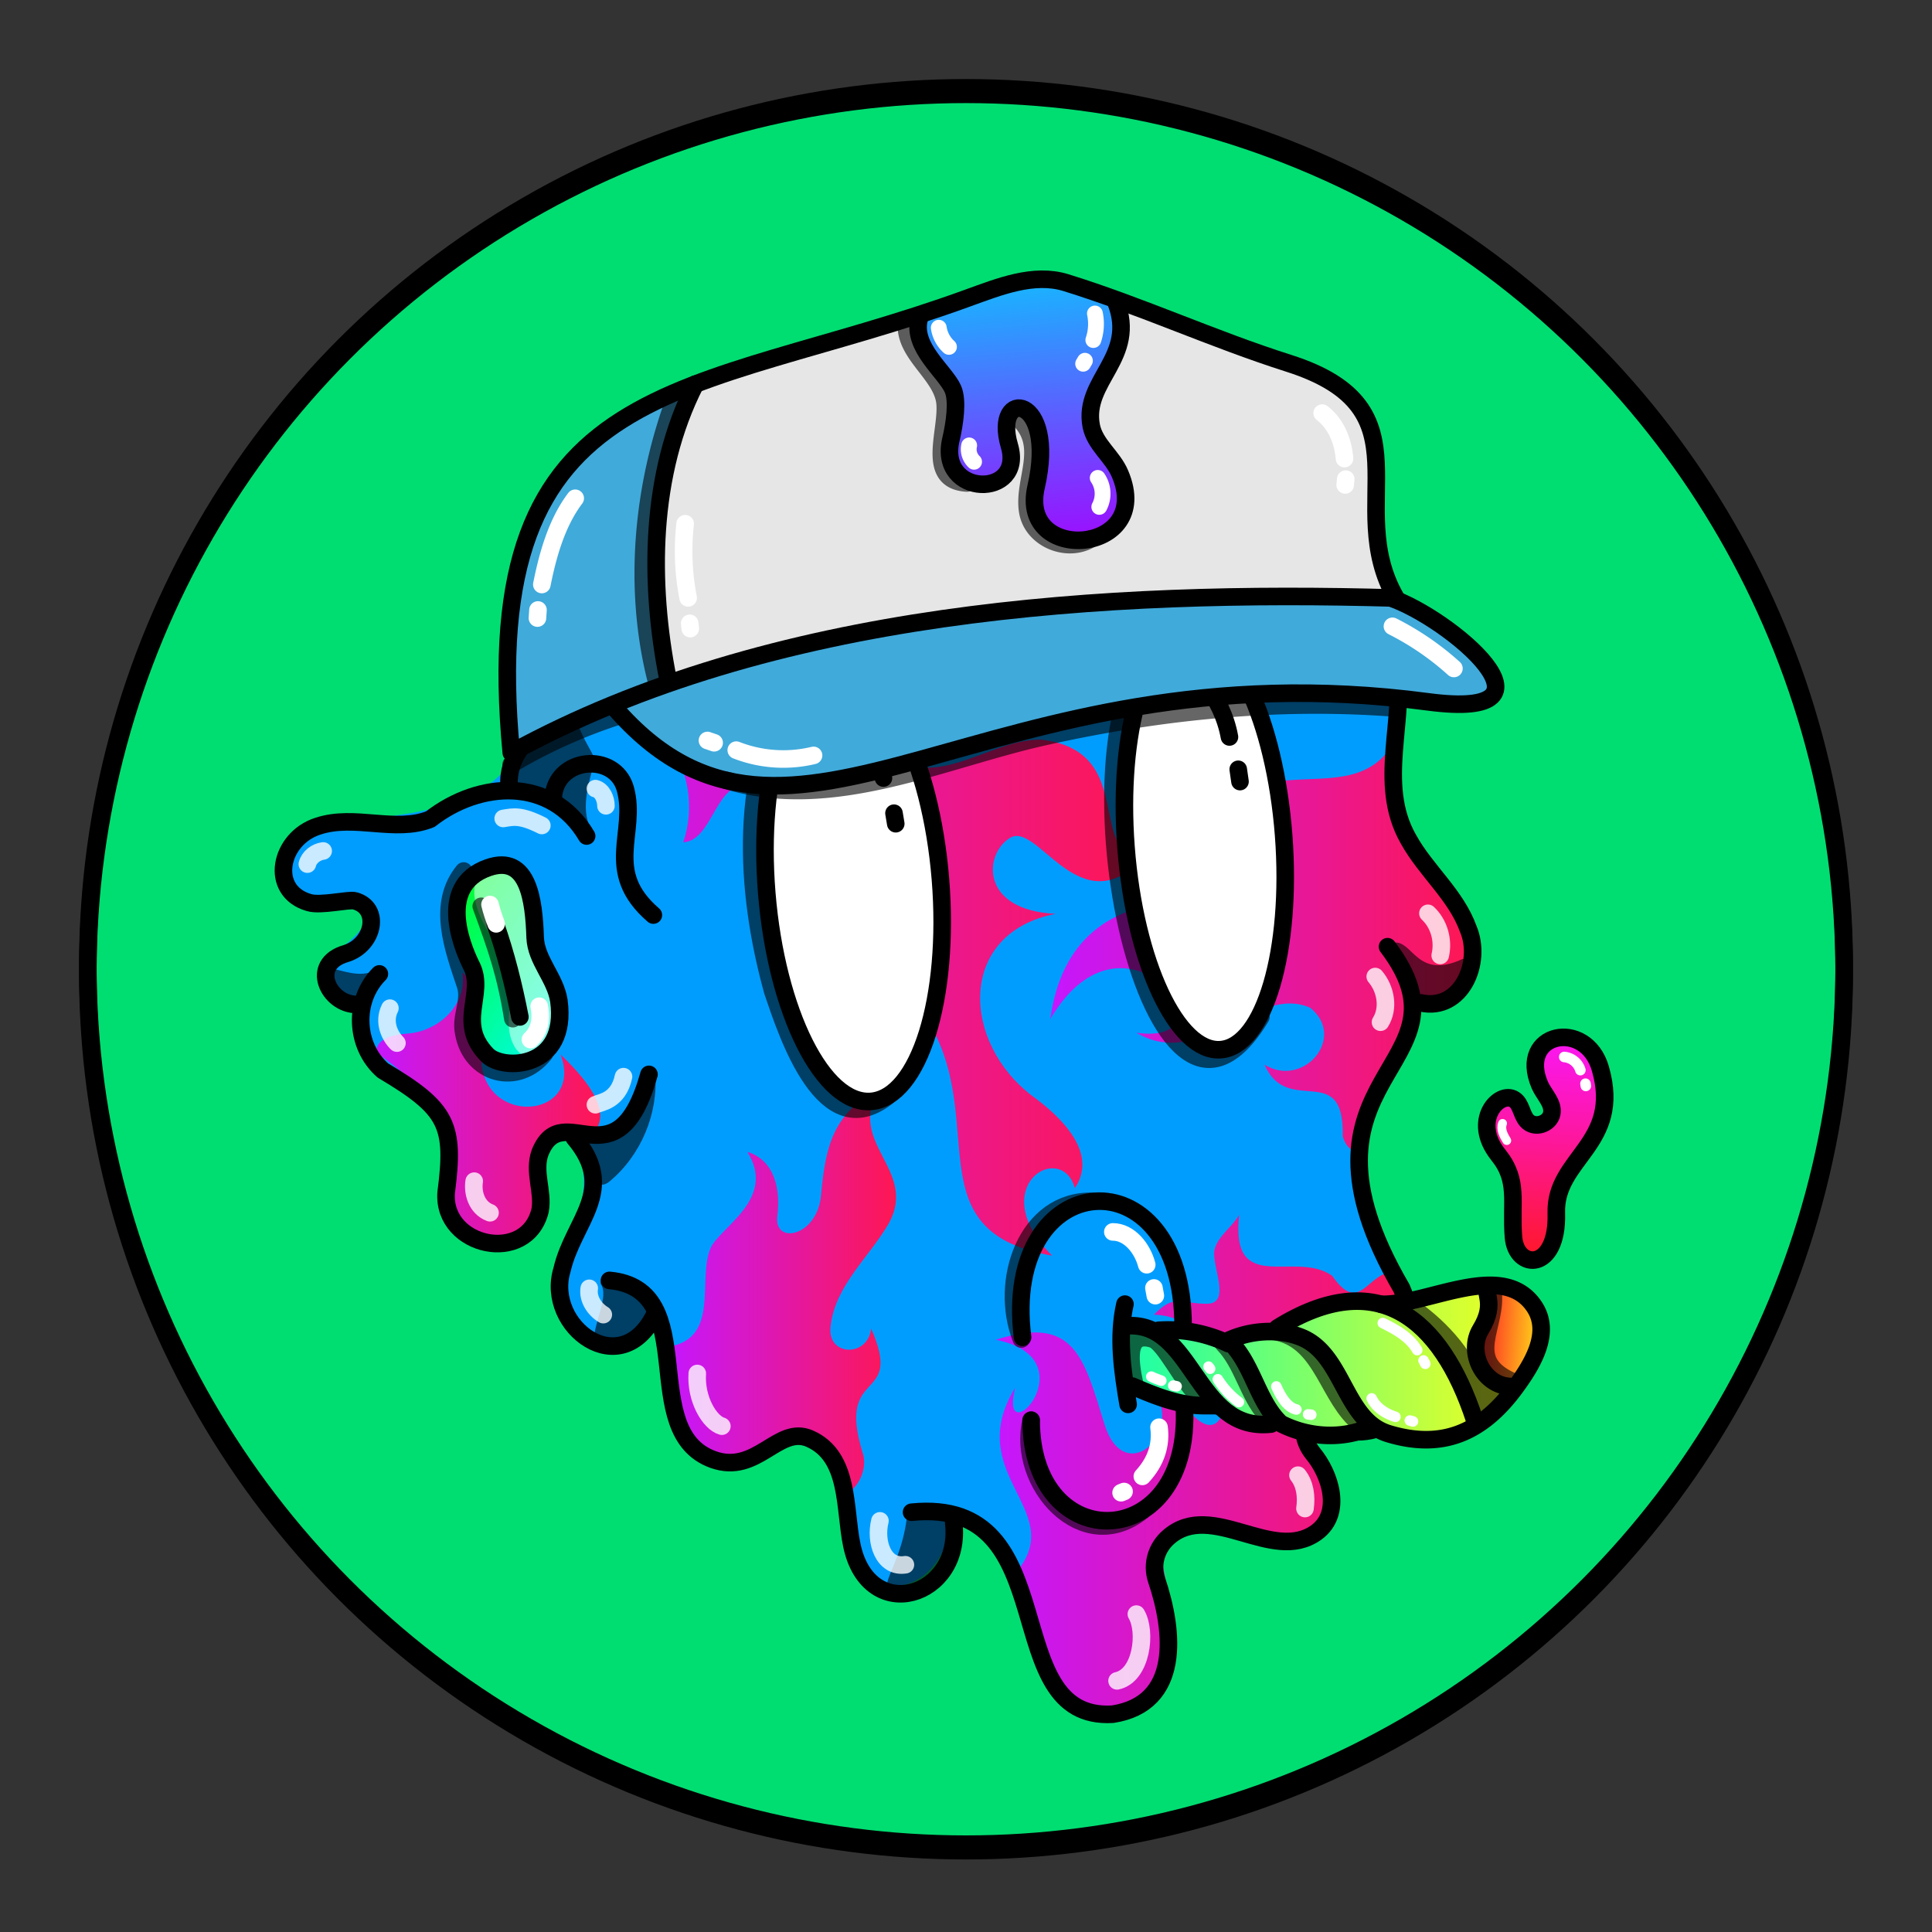 <svg version="1.1" id="Layer_1" xmlns="http://www.w3.org/2000/svg" x="0" y="0" viewBox="0 0 1100 1100" style="enable-background:new 0 0 1100 1100" xml:space="preserve" xmlns:xlink="http://www.w3.org/1999/xlink"><rect x="0" y="0" width="1100" height="1100" fill="#333333" stroke="none"/><style type="text/css">.st300{fill:#00DE72;stroke:#000000;stroke-width:10;stroke-linecap:round;stroke-linejoin:round;stroke-miterlimit:10;}</style><circle class="st300" cx="550" cy="553.7" r="500"/><path d="M532 207.7c-68 59.6-71 20-121 36.5-19.6 10.9-14 30-9.7 39.6 11 23-51 9-69 40.3-10 18 .1 42-7.5 61.8-9 19.6-34 35-37 52.2-43 48-154 7-119 70.4 6 11 33-6 39 9.1 7 17.5-39 29-21 46.7 18 5 21 39.9 57 63.2 14 20 3 51 19 69.1 35.8 38 46-25 41-34.3 4-39 44-11 22 38.7-23 52 11 74 36.5 56.6 24-9 13 39 23 50.9 19.5 37 55 12 67 12 18 1 28 22 29.8 40.3 6.5 63 54 46 59 8 15.5-34 45 49 47 59.9 11 73 69 42 71 17.9 3-54-3-60.1 2-68.3 18.5-31 71 13 90.8-15.5 14-19.7-31-63.5 8-55.4 94 19 19-101 14-120.4-9-35.5 14-106 47-121.7 18-9 17-35.5 7-52.8-9.5-17-25-30.6-31-48.9-13.5-54 22-102-36-133.3-5-3-7-9.5-4-14.4 17-26 1-66-32-71.4-22-3-44 9-66.5 6.3C615 246 579 177 532 207.7z" style="fill:#009dff"/><linearGradient id="a5" gradientUnits="userSpaceOnUse" x1="381.071" y1="365.002" x2="511.347" y2="365.002" gradientTransform="matrix(1 0 0 -1 0 1100)"><stop offset="0" style="stop-color:#c517ff"/><stop offset="1" style="stop-color:#ff1751"/></linearGradient><path style="fill:url(#a5)" d="M381 766.7c29-5 16-38 23.5-55.9 5-12 38-28 21-55 16 5 19 22 17 37.1-1.5 16 23 11 25-12.6 2.5-28 7-46.5 33-60.3-19 31 22.5 46 5.5 76.6-11 19-30.1 35-33 57.7-3 18 21 19 23 2.2 19 43-20 21-5 70.2 3 8-1 18.5-8 23.2-30-96.4-85 60.1-102-83.2z"/><linearGradient id="b2" gradientUnits="userSpaceOnUse" x1="566.921" y1="265.744" x2="809.398" y2="265.744" gradientTransform="matrix(1 0 0 -1 0 1100)"><stop offset="0" style="stop-color:#c517ff"/><stop offset="1" style="stop-color:#ff1751"/></linearGradient><path style="fill:url(#b2)" d="M660 882.5c21-37 76 16 97.5-22.4 8-24-21-40-10-55.2 33.5 32.5 88-14 47-80.7-16-1-19.8 25.5-36 2.2-21-15-58 12-53-34.7-4 7-12 12-14 19.7-2 9 10.1 31-4.5 30.9-15 0-18-6-30 6.2 51 2 49 91 19 53.7-6-7-11-14-22-14.4 23.5 25-13 61-25 23.6-12-38.5-17-63-62-48.6 54.5 11 1 67 11 27.3-30 49 28.5 69 2 103.3 32 140.6 104.5 79.6 80-10.9z"/><linearGradient id="c2" gradientUnits="userSpaceOnUse" x1="597.551" y1="561.092" x2="839.931" y2="561.092" gradientTransform="matrix(1 0 0 -1 0 1100)"><stop offset="0" style="stop-color:#c517ff"/><stop offset="1" style="stop-color:#ff1751"/></linearGradient><path style="fill:url(#c2)" d="M794 422.3c-27 46-87-10.9-124 69.1 29.8-26 38.5 15 5 21.8-44 .9-71 23-77 67 43-73 108 16 49 7.8 37 22 68-28 99-14.2 21 17-4 46-26 32.4 13 30.1 45.5-3 44.5 40.7 1 4 4 9 9 8.7 3-30 32-54 32-85.8C894 558.5 784 495 794 422.3z"/><linearGradient id="d2" gradientUnits="userSpaceOnUse" x1="213.681" y1="470.314" x2="342.252" y2="470.314" gradientTransform="matrix(1 0 0 -1 0 1100)"><stop offset="0" style="stop-color:#c517ff"/><stop offset="1" style="stop-color:#ff1751"/></linearGradient><path style="fill:url(#d2)" d="M214 599c.8-9 12-10 19.7-10.7 17-2 32.5-17 29.5-34.6 16.5 14.5 11 34 11 53 5 35 58 29 45-6.3 10 9.7 32 32 18 45.1-52-4-23 26-32 47.1-11 20-45.8 16-50-7.2 4.8-49.6-.2-55.9-41.2-86.4z"/><linearGradient id="e2" gradientUnits="userSpaceOnUse" x1="327.601" y1="625.422" x2="651.361" y2="625.422" gradientTransform="matrix(1 0 0 -1 0 1100)"><stop offset="0" style="stop-color:#c517ff"/><stop offset="1" style="stop-color:#ff1751"/></linearGradient><path style="fill:url(#e2)" d="M328 390.7c43 2 75 48 61 88.9 16-1 18-31 34-32.6 46 8-18 113 75 149.8-25-25-3-59 19-30.7 55 61-4 134 82 148.8-39-39 5-66 13-38.5 13.5-20-8-40.6-24-52.2-40.9-30.8-43-93 13-103.9-43-2-41-34-26-43.2 16-10 40 51 76.5 10.7-34 0-3-60.5-59-66.7-26 0-49.9 22-77 14.5-54-15.8.5-66 3-29.6 13-16 .9-34-17-39.1-81-21 23-103-8-132.6-30 13-125.5-11-85 58.1C341 303 328 308 328 390.7z"/><linearGradient id="f2" gradientUnits="userSpaceOnUse" x1="590.061" y1="760.677" x2="766.959" y2="760.677" gradientTransform="matrix(1 0 0 -1 0 1100)"><stop offset="0" style="stop-color:#c517ff"/><stop offset="1" style="stop-color:#ff1751"/></linearGradient><path style="fill:url(#f2)" d="M610 229.1c27 44-45 63-9.8 119.3-3-52 47 2-10 28.5 45 11 37-37.5 70.9-35.7 23 1 31 28 22.5 47.5-11 19-15 44 2 60.7-8-59.8 53-36 53-82.4 0-9-3-19 3-25.2 6-5 16-4 20.5-9.4C739 345 835 216 649 248.5c-13.5-5.5-24-14.5-39-19.4z"/><style>.st40{fill:none;stroke:#000;stroke-width:10;stroke-linecap:round;stroke-linejoin:round;stroke-miterlimit:10}.st98{opacity:.6;enable-background:new}</style><g id="Outline"><path class="st98" d="M793 537c-1 .7-1 2-.5 3 5 10 11 35 25 30 8-2 21-13 18-22.4-.5-1-2-2-3-1.5-26 12-28-11-39-9.4v.3zm-34 274.5c6 5 26 8 25-3-6-7-20.6-12-21.5-26C750 772 744 803 759 811.5zm-219.3 52s1 .5 1 .8c9 13.5-3 36-18 40-34 6-9-6-6-44 .3-5.3 22.3 2.7 23 3.2zM342 731c5 7-4 22-4 33 8 13 29.6-5 33-14.9 2-12-17-21-28-20.2-1 .1-1 1.1-1 2.1zm31-120.2c2 23-8 47-26 61.9-13 10.9-17.5-30.6-8-27.9 6 4.2 28-18.8 34-34zm-157-59.9c-8 6-17 3-25 1-11 5 4 20 13.5 16 5-4 12-9 12-15.7-.5-.2-1.5-.2-.5-1.3zM337 473c-6-10-3-23 0-34 0-1 0-2-.6-2-9-9-23 11-19.8 20.7C318 463 338 475 337 472.8v.2z"/><path class="st98" d="M326 392c-2 29 24 45 7 44-7 2-14 1-15 11-1 11-24 0-24.5-1.3C285 433 317 404.5 326 392zm103-118c-9.9-4-16-16-18-25-4-6-9.9 1-11 6-7 54 29.5 28 29 19zm293 9c16 21 29.5 12 40 20.7 3 4 1 9.6-1 14-3 9-13 9-20 4.1-14.5-5.8-22-22.2-19-38.8z"/><path class="st40" d="M347 729c53.5 5 15 86 59 102 25 9 37-19.8 55-11.9 23 10.1 19.6 40 24 60.7 9.6 46 63 29.6 58-12.8"/><path class="st40" d="M519 861c89-9 47.5 119 114.5 115 39-6 35-47 25-76.5-3-9 0-18.5 7-24.5 24.5-21 59 15.5 84-2.5 15-11 8-33-2-45-12-15 0-32 10-43"/><path class="st40" d="M790 539c53 69.8-64 71 8 194.5 6 14 11 32 11 48.5 0 32-49 47.5-61 16"/><path class="st40" d="M721 287c2 51 64 31 74 88 6 34-11.5 71 7 103 10 18 27 31.5 34 51 8 19-4 47-27 42"/><path class="st40" d="M407 290.6c-16-8-12-29.9-2-41 17-15 40.5-10 61-6 29.8 1 49-29 75-38 50-17 81 55 133 44 23-5 48-11 69 1 25 14 33 55 10 75"/><path class="st40" d="M428 278c-16 26.5-51 17.5-76 28.5-20 10.5-28 33-23 55 10 47-43 51-39 88m25 4.5c1.5-23 35-26 41-5 7 25-13 47 16 72"/><path class="st40" d="M334 476c-20-34-61-31.5-89-9.6-20 8-43-3-64 4-22 7-28 37-5 43.5 6.5 2 23-2 26-1 15 4 11 25-5 30-21 6-10 29 6 29"/><path class="st40" d="M216 554.5c-15 15-14 41 2 55 37 22 41 31 36 69.7-2 31 46 41 53.5 10 2-10.8-4-22 0-33 13-32 44 20 62-44.5"/><path class="st40" d="M327 647.9c25 29.7-.5 47-7 75-10 32.5 34 65 53 25"/><path d="M729 262.5c9 4 16 13 18 22.5m-193-68c12.5 2 24.5 8 34 16m9 9 3 3m-163 10c-5.5-.9-12 .6-15.5 4M362 319.6c-9 2-14 10.7-16 19M339 449c4 1 6 6 6 9.8M308.5 470c-12-6-16-5-22-4M175 492c1-4 5-7 9-7.5m38 89.5c-4 8 0 16 4 19.9m44 78.6c-1 6 1 15 9 18m76-77.5c-3 14-13 14.5-16 16m4.5 119.5c-5-3-9-9-8-15M397 782c-1 14.5 7 28 14 30m90 53.9c-3 12 2 27 14.5 25M636 957c14-3 17-28 11-38m96-60.1c1-7 0-14-4-19m46-49.1c8-6.5 9-25 3-39M786 582c5-8 3-19-3-26m37-12c2-8.5-.6-18-7-24m-56-169c18 6 22 30 21 35" style="opacity:.788;fill:none;stroke:#fff;stroke-width:10;stroke-linecap:round;stroke-linejoin:round;stroke-miterlimit:10;enable-background:new"/></g><style>.st40,.st68{fill:none;stroke-width:10;stroke-linecap:round;stroke-linejoin:round;stroke-miterlimit:10;stroke:#000}.st68{opacity:.6;enable-background:new}</style><g id="Eye"><linearGradient id="SVGID_00000144327888440828662330000012949225208094602647_" gradientUnits="userSpaceOnUse" x1="232.314" y1="-555.531" x2="336.458" y2="-482.43" gradientTransform="translate(0 1066)"><stop offset="0" style="stop-color:#00ff04"/><stop offset=".811" style="stop-color:#00fccf"/><stop offset="1" style="stop-color:#00fbff"/></linearGradient><path style="fill:url(#SVGID_00000144327888440828662330000012949225208094602647_)" d="M278 494c-31 10.8-13 49-9.5 56 8 16-9 32.5 9 50.8 9 9 46 8 40.7-31-2-13-13-23-13.5-35.8-.7-21-3.7-48-26.7-40z"/><path d="M273 498c-6.5 9-1 22 4 30.8 6 8 13 15 14 25 2 14-6 31 3 43.7 15 18 30.6-23 23-35-3-7-8-13.5-10-20.8-5-16 2-45-21-49" style="opacity:.51;fill:#fff;enable-background:new"/><path class="st68" d="M274 516c9 24.5 14 39 18 64"/><path class="st40" d="M278 494c-31 10.8-13 49-9.5 56 8 16-9 32.5 9 50.8 9 9 46 8 40.7-31-2-13-13-23-13.5-36C304 513 301 486 278 494z"/><path class="st40" d="M282 526c6 17 10.5 35 14 53"/><path d="M279 515c1 4 2 7 3.5 11m24.5 46.9c1 5 1.5 13-5 19" style="fill:none;stroke:#fff;stroke-width:10;stroke-linecap:round;stroke-linejoin:round;stroke-miterlimit:10"/><path class="st68" d="M264 495.9c-15.5 19-6 44 1 65 3 9-3 18-1 27 4 24 31 31 46 12"/></g><defs><linearGradient id="zag" x1="638.52" y1="776.5" x2="875.8" y2="776.5" gradientUnits="userSpaceOnUse"><stop offset="0" stop-color="#17ffaa"/><stop offset="1" stop-color="#ffff17"/></linearGradient><linearGradient id="zag-2" x1="841.11" y1="758.37" x2="880.76" y2="761.1" gradientUnits="userSpaceOnUse"><stop offset="0" stop-color="#ff1726"/><stop offset="1" stop-color="#fff017"/></linearGradient><linearGradient id="zag-3" x1="882.79" y1="580.8" x2="875.4" y2="723.92" gradientUnits="userSpaceOnUse"><stop offset="0" stop-color="#fb17ff"/><stop offset=".15" stop-color="#fb17e3"/><stop offset=".47" stop-color="#fd179d"/><stop offset=".93" stop-color="#ff172d"/><stop offset="1" stop-color="#ff171b"/></linearGradient><style>.zag-3,.zag-7{fill:none}.zag-3{stroke:#000}.zag-3,.zag-7{stroke-linecap:round;stroke-linejoin:round}.zag-3{stroke-width:10px}.zag-7{stroke:#fff;stroke-width:6px}</style></defs><path d="M640.3 753.4c-8.3 43.3 13.3 40.2 47.2 47.4 23.5 8.7 69.4 20.7 93.2 11.7 67.7 40.5 151.2-100.7 43.1-76.6-23.7 8.5-48.5 1.2-72.5 8.1-36.7 21.1-70.6 19.9-111 9.4Z" style="fill:url(#zag)"/><path d="M847.7 732.2c5.3 19.7-19.2 34.8 2.5 53.1 31.1 14.3 37.8-60.9-2.5-53.1Z" style="fill:url(#zag-2)"/><path class="zag-3" d="M640.3 755c39.4-4.4 40 60.7 83.4 55.8"/><path class="zag-3" d="M659.7 757.4a80 80 0 0 1 39.7 7.6m-54.7 24.2c12.8 5.5 26 10.9 39.9 11.1 2.8.1 5.6-.1 8.4.1m86.6 12.3c-15.6 7-35.1 5.7-50.4-2.2-13.5-12.7-15.9-34.4-29.8-47.3 12.3-5.7 28.2-6.9 40.9-2 24.9 9.5 24.7 47.4 50.3 55.1 29.8 9 52.4.1 71.5-25.4 9.8-13.2 21.7-31.8 11.4-47.1-17.9-26.6-60.7-.5-87-1.2"/><path class="zag-3" d="M848.1 732c-4.7 3.6 4.6 9.1-5.1 25-7.7 12.6 1.3 31.9 16.9 32.4"/><path d="M861.7 704.3c1.5 19.1 25.4 19.7 24.4-13.6-1-31.4 37.5-39.2 25.1-82.2-8.2-28.8-47.4-20.7-34.5 9.3 2.4 5.5 7.9 10.3 6.8 16.2s-9.8 9-14.2 4c-3.1-3.5-3.2-9.5-7.2-12-8.4-5.3-24.8 11.9-9 31.6 11.9 14.8 7 26.6 8.6 46.7Z" style="fill:url(#zag-3);stroke-width:10px;stroke-linecap:round;stroke-linejoin:round;stroke:#000"/><path class="zag-3" d="M640.5 742.5c-4.3 18.7-1.4 38.2 1.8 57.1"/><path class="zag-3" d="M582.2 761.4C570 663.5 673.6 655 673.6 755m.7 45.8c4.6 84.1-87.2 86.6-87.2 7.8m140.2-52.5c56.6-35.3 93.1-6 112.2 52.1"/><path d="M581.5 762.4c-13-32.9 2.9-79.3 40.4-78.4M646 787.9c-2.3-10.5-6-30.5 10.2-25.5 7.1 2.2 17 24.6 27.3 33.6m13-31c11.1 11.4 13.9 28.7 24.3 40.6m6.5-47.2c26.2 5.8 28.8 38.2 47.3 52.4m29.7-66c16.6 11.6 32.5 29.3 37.6 49 3.4 13.6 16.1-1.1 4.1-1.7m3.9-57.7c3.4 20.5-17 39.5 10.8 52m-273.6 22.2c-8.6 36.3 29.6 78.8 63.3 51.6" style="opacity:.6;stroke-width:10px;stroke-linecap:round;stroke-linejoin:round;stroke:#000;fill:none"/><path d="M633.6 701.4c9.5 0 16.9 9.5 19.3 18.7m4.1 13.2.8 4.4m2.1 74.9c1.3 9.8-1.5 19.3-9.5 28m-10.4 8.6-1.7.7" style="stroke:#fff;stroke-width:10px;stroke-linecap:round;stroke-linejoin:round;fill:none"/><path class="zag-7" d="M655.5 783.8c1.9.9 3.8 1.6 5.7 2.3m6.8 2.8 1.9.4m23.5-4a48.2 48.2 0 0 0 12 13m21.3-8.9c2.6 5.9 6.2 11.9 11.4 13.1m49.2-49.2c7.6 3.7 15.4 8.1 19.6 15.4m3.6 5.9 1 1.9M781 796.2c2.5 5.3 7.9 8.7 13.5 10.5m8.2 2.1 1.8.5m86.1-207.5a10.6 10.6 0 0 1 9.2 7.5m2.9 7.7.2 1.3"/><path d="M855.5 639.6c-1.3 3.3.6 6.9 2.4 9.8" style="stroke-width:5px;stroke:#fff;stroke-linecap:round;stroke-linejoin:round;fill:none"/><path class="zag-7" d="m744.8 805.3 1.8.2m-58.5-27.4.9 1.2"/><style>.st124{stroke:#000;stroke-width:10;stroke-linecap:round;stroke-linejoin:round;stroke-miterlimit:10;fill:#fff}</style><g id="black_and_white"><ellipse transform="rotate(-4.656 485.895 504.498)" class="st124" cx="486" cy="504.5" rx="49.6" ry="123"/><ellipse transform="rotate(-4.365 685.784 479.312)" class="st124" cx="686" cy="479" rx="45" ry="119"/><path d="M453 386c-33 52-29 121-13 178.5 8.5 25 29 88 65 60M658 364c-58 61-2 318 59.9 215" style="opacity:.6;fill:none;enable-background:new;stroke:#000;stroke-width:10;stroke-linecap:round;stroke-linejoin:round;stroke-miterlimit:10"/><path d="M486 408c9 9 13 22 17 35m6 20 1 6m176-80c7 9 12 19.5 14 30.6m5 18.4 1 7" style="stroke:#000;stroke-width:10;stroke-linecap:round;stroke-linejoin:round;stroke-miterlimit:10;fill:none"/></g><defs><linearGradient id="zbe" x1="591.4" y1="318.14" x2="576.03" y2="139.55" gradientUnits="userSpaceOnUse"><stop offset="0" stop-color="#a305ff"/><stop offset=".45" stop-color="#5d5dff"/><stop offset="1" stop-color="#05cdff"/></linearGradient><style>.zbe-4,.zbe-6{fill:none;stroke-linecap:round;stroke-linejoin:round}.zbe-4{stroke:#000;stroke-width:10px}.zbe-6{stroke:#fff;stroke-width:9px}</style></defs><path d="M794.8 340.5c-165.4-4.7-274-.5-414.2 50.6C364.2 171.9 387 229.4 551 169.7c18-6.5 37.5-14.4 55.8-8.8 42.7 13.2 84 32.3 126.8 45.9 82.3 26.1 30.2 80 61.2 133.7Z" style="fill:#e6e6e6"/><path d="M290.5 426.5c28.7-15.5 59.1-29.8 90.6-38.6-10-54.3-11.3-116.1 11.8-166.4-92.2 22.4-113.8 122.1-102.4 205Zm59.1-23.9c101.4 117.2 209.8-36.7 463.5-3 82.3 10.9 11.9-47.9-24.5-60.1-147.3-2.1-303 2.1-439 63.1Z" style="fill:#40aadb"/><path d="M523.4 181.3c-4.5 16.3 14.7 30.1 19.2 40.3 2.8 6.6 1 19.3-1.2 28.7-7.7 32.9 42.2 33.7 33.3 3.5-9.8-33.2 27.4-29.7 15.2 23.5-10.2 44.4 67.4 38.5 47.8-7.5-4.2-10-14.3-16.6-16.4-27.3-5-26.1 26.6-38.9 12.5-71.3-41.2-23.7-70.1-7.8-110.4 10.1Z" style="fill:url(#zbe)"/><path class="zbe-4" d="M794.8 340.5c-165.4-4.7-355.2 6.8-503.7 88.1-20.7-217.7 102-201.4 259.9-258.9 18-6.5 37.5-14.4 55.8-8.8 42.7 13.2 84 32.3 126.8 45.9 82.3 26.1 30.2 80 61.2 133.7Z"/><path class="zbe-4" d="M395.9 218.7c-26.1 51.2-26.5 113-15.5 168.4m-30.8 15.5c101.4 117.2 209.8-36.7 463.5-3 82.3 10.9 11.9-47.9-21.4-59.2"/><path d="M352.4 407.6a297.6 297.6 0 0 0-61.4 27.7m122.1 8.9c60.8 18.6 122.5-11.6 181.6-24.8 65.8-14.7 133.5-21.5 200.7-16.2M384.6 226.1c-18.9 50.9-24.3 108.4-11 161m142.5-202.5c-.9 17.3 20.5 28.7 22 45s-11.4 44.1 12.5 45.4m27.8-38.1c19.1 16.3 3.6 36.1 6.8 54.5 2.7 15.5 22.3 23.6 35.8 15.5" style="opacity:.6;stroke-width:10px;stroke:#000;fill:none;stroke-linecap:round;stroke-linejoin:round"/><path class="zbe-6" d="M623.4 178.5a28.7 28.7 0 0 1-.9 15.1m-4.8 11.8-1 1.7m8.3 65a16 16 0 0 1 .9 16.5m-91.4-102a18.3 18.3 0 0 0 5.8 10.9"/><path d="M792.8 356.6a158.7 158.7 0 0 1 35 24m-364.6 49.5a73.6 73.6 0 0 1-44-3m-12.6-4.2-3.8-1.3m350-186.4c8 6.2 11.9 16 12.7 25.9m.7 11.7-.3 3.3m-375.8 22.1a139.1 139.1 0 0 0 1.7 42.2m.9 14.5.3 3m-65.5-74.2c-10.5 13.9-15.6 32.1-19 49.1m-2.2 14.5-.3 4.6" style="stroke:#fff;stroke-width:10px;fill:none;stroke-linecap:round;stroke-linejoin:round"/><path class="zbe-4" d="M523.4 181.3c-4.5 16.3 14.7 30.1 19.2 40.3 2.8 6.6 1 19.3-1.2 28.7-7.7 32.9 42.2 33.7 33.3 3.5-9.8-33.2 27.4-29.7 15.2 23.5-10.2 44.4 67.4 38.5 47.8-7.5-4.2-10-14.3-16.6-16.4-27.3-5-26.1 26.6-38.9 14-70.7"/><path class="zbe-6" d="M551.8 253.6a9.8 9.8 0 0 0 2.8 9.3"/><circle cx="550" cy="550" r="500" style="fill:none;stroke:#000;stroke-width:10;stroke-linecap:round;stroke-linejoin:round;stroke-miterlimit:10"/></svg>